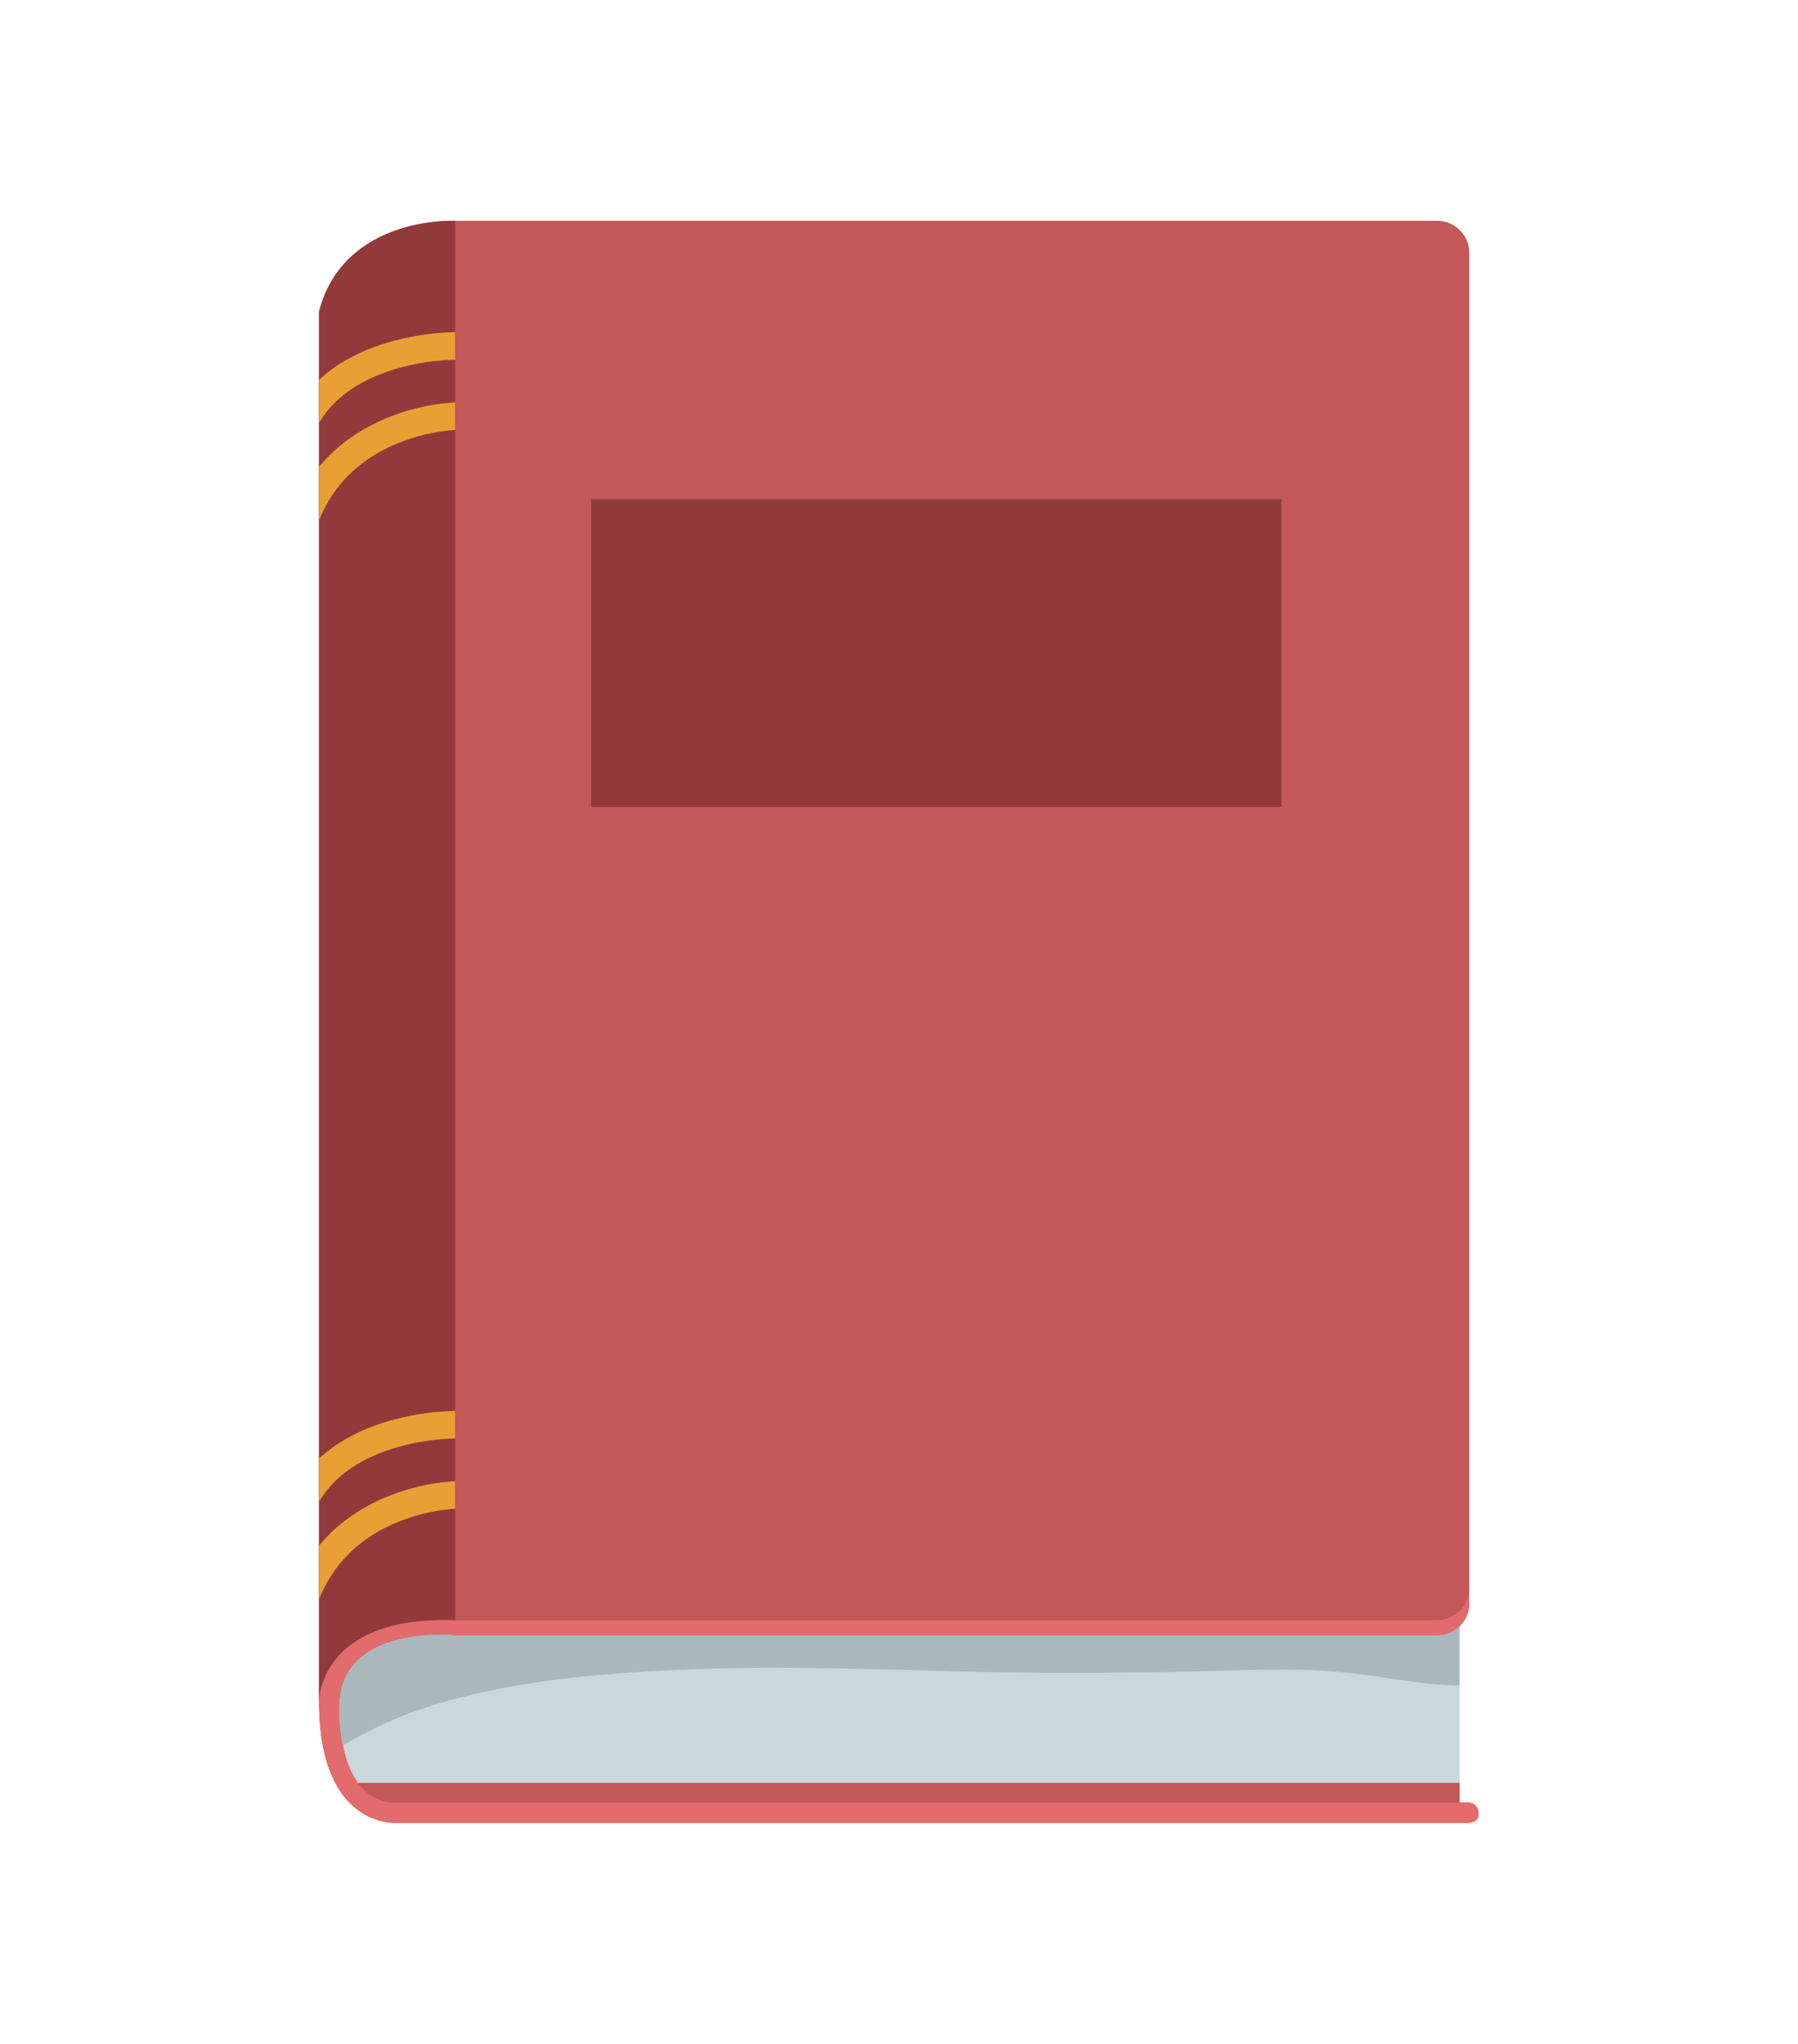<?xml version="1.0" encoding="utf-8"?>
<!-- Generator: Adobe Illustrator 27.5.0, SVG Export Plug-In . SVG Version: 6.00 Build 0)  -->
<svg version="1.1" id="Capa_1" xmlns="http://www.w3.org/2000/svg" xmlns:xlink="http://www.w3.org/1999/xlink" x="0px" y="0px"
	 viewBox="0 0 1990 2262" style="enable-background:new 0 0 1990 2262;" xml:space="preserve">
<g>
	<path style="fill:#CAD7DB;" d="M1626.188,1995.019h-10.758v-195.147c6.621-6.469,10.758-15.47,10.758-25.4V279.95
		c0-19.559-16.002-35.562-35.562-35.562H503.728c0,0-123.124-5.877-150.618,100.511v1538.053c0,141.652,86.068,134.48,86.068,134.48
		h1187.01c5.796-0.958,10.227-3.02,10.31-9.413C1636.657,1995.916,1626.188,1995.019,1626.188,1995.019z"/>
	<path style="fill:#C25857;" d="M1626.188,1995.019h-10.758v-21.815H396.182c-23.277-31.62-20.606-86.279-20.606-86.279
		c2.391-90.251,128.152-76.891,128.152-76.891h1086.897c9.63,0,18.385-3.891,24.804-10.163c6.621-6.469,10.758-15.47,10.758-25.4
		V279.95c0-19.559-16.002-35.562-35.562-35.562H503.728c0,0-123.124-5.877-150.618,100.511v1538.053
		c0,141.652,86.068,134.48,86.068,134.48h1187.01c5.796-0.958,10.227-3.02,10.31-9.413
		C1636.657,1995.916,1626.188,1995.019,1626.188,1995.019z"/>
	<g>
		<path style="fill:#923A3B;" d="M503.728,1793.299V244.388c0,0-123.124-5.877-150.618,100.511v1538.053
			C353.11,1882.952,353.11,1787.92,503.728,1793.299z"/>
		<rect x="654.346" y="552.496" style="fill:#923A3B;" width="763.847" height="340.683"/>
	</g>
	<path style="fill:#E99F34;" d="M410.072,418.787c21.15-9.926,43.574-15.194,61.16-17.857c17.587-2.677,30.313-2.79,32.117-2.788
		l0.185,0h0.003l0.071,0.001h0.12v-30.482l-0.378-0.001c-5.263,0.048-45.842,0.377-89.679,16.607
		c-20.639,7.683-42.073,19.06-60.56,36.027v47.707c5.113-8.602,11.133-16.154,17.903-22.8
		C382.439,434.038,395.958,425.397,410.072,418.787z"/>
	<path style="fill:#E99F34;" d="M417.503,501.745c21.207-12.383,43.137-18.938,59.654-22.291c8.254-1.68,15.145-2.569,19.884-3.032
		c2.37-0.232,4.201-0.357,5.397-0.424c0.592-0.033,1.021-0.05,1.289-0.061v-30.489h-0.141l-0.153,0.003
		c-1.232,0.077-40.669,0.766-84.665,21.263c-21.967,10.271-45.12,25.646-64.541,48.612c-0.382,0.451-0.738,0.953-1.117,1.411v59.154
		c6.527-16.181,14.899-29.628,24.393-40.883C389.515,520.804,403.35,510.001,417.503,501.745z"/>
	<path style="fill:#E99F34;" d="M410.072,1612.746c21.151-9.926,43.574-15.194,61.16-17.856c17.587-2.678,30.313-2.791,32.117-2.788
		l0.165,0h0.001l0.071,0.001h0.14v-30.481l-0.378-0.002c-5.263,0.048-45.841,0.376-89.679,16.607
		c-20.638,7.683-42.072,19.06-60.56,36.027v47.707c5.113-8.602,11.135-16.154,17.905-22.8
		C382.439,1627.997,395.958,1619.356,410.072,1612.746z"/>
	<path style="fill:#E99F34;" d="M417.503,1695.704c21.207-12.383,43.137-18.938,59.654-22.29c8.254-1.68,15.145-2.569,19.884-3.032
		c2.37-0.231,4.201-0.357,5.397-0.424c0.592-0.033,1.021-0.051,1.289-0.062v-30.489h-0.141l-0.153,0.003
		c-1.232,0.077-40.669,0.766-84.665,21.262c-21.967,10.271-45.12,25.646-64.541,48.612c-0.382,0.452-0.738,0.953-1.117,1.411v59.155
		c6.527-16.181,14.899-29.627,24.393-40.883C389.515,1714.763,403.35,1703.96,417.503,1695.704z"/>
	<path style="fill:#E26C6D;" d="M1626.188,1995.019H435.591c-17.957-1.071-30.553-9.783-39.409-21.815
		c-23.277-31.62-20.606-86.279-20.606-86.279c2.391-90.251,128.152-76.891,128.152-76.891h1086.897
		c9.63,0,18.385-3.891,24.804-10.163c6.621-6.469,10.758-15.47,10.758-25.4v-16.735c0,19.559-16.002,35.562-35.562,35.562H503.728
		c-150.618-5.379-150.618,89.653-150.618,89.653c0,141.652,86.068,134.48,86.068,134.48h1187.01
		c5.796-0.958,10.227-3.02,10.31-9.413C1636.657,1995.916,1626.188,1995.019,1626.188,1995.019z"/>
	<path style="fill:#AAB8BC;" d="M478.088,1887.605c88.317-27.438,184.301-35.53,276.259-39.571
		c99.612-4.377,199.347-1.14,298.956,1.63c98.871,2.749,197.189,2.198,296.047-0.447c49.405-1.321,99.651-3.01,148.82,2.842
		c38.865,4.625,78.013,12.994,117.259,13.467v-65.655c-6.419,6.271-15.175,10.163-24.804,10.163H503.728
		c0,0-125.761-13.36-128.152,76.891c0,0-1.038,21.265,3.828,44.939C410.188,1913.58,442.961,1898.519,478.088,1887.605z"/>
</g>
</svg>
